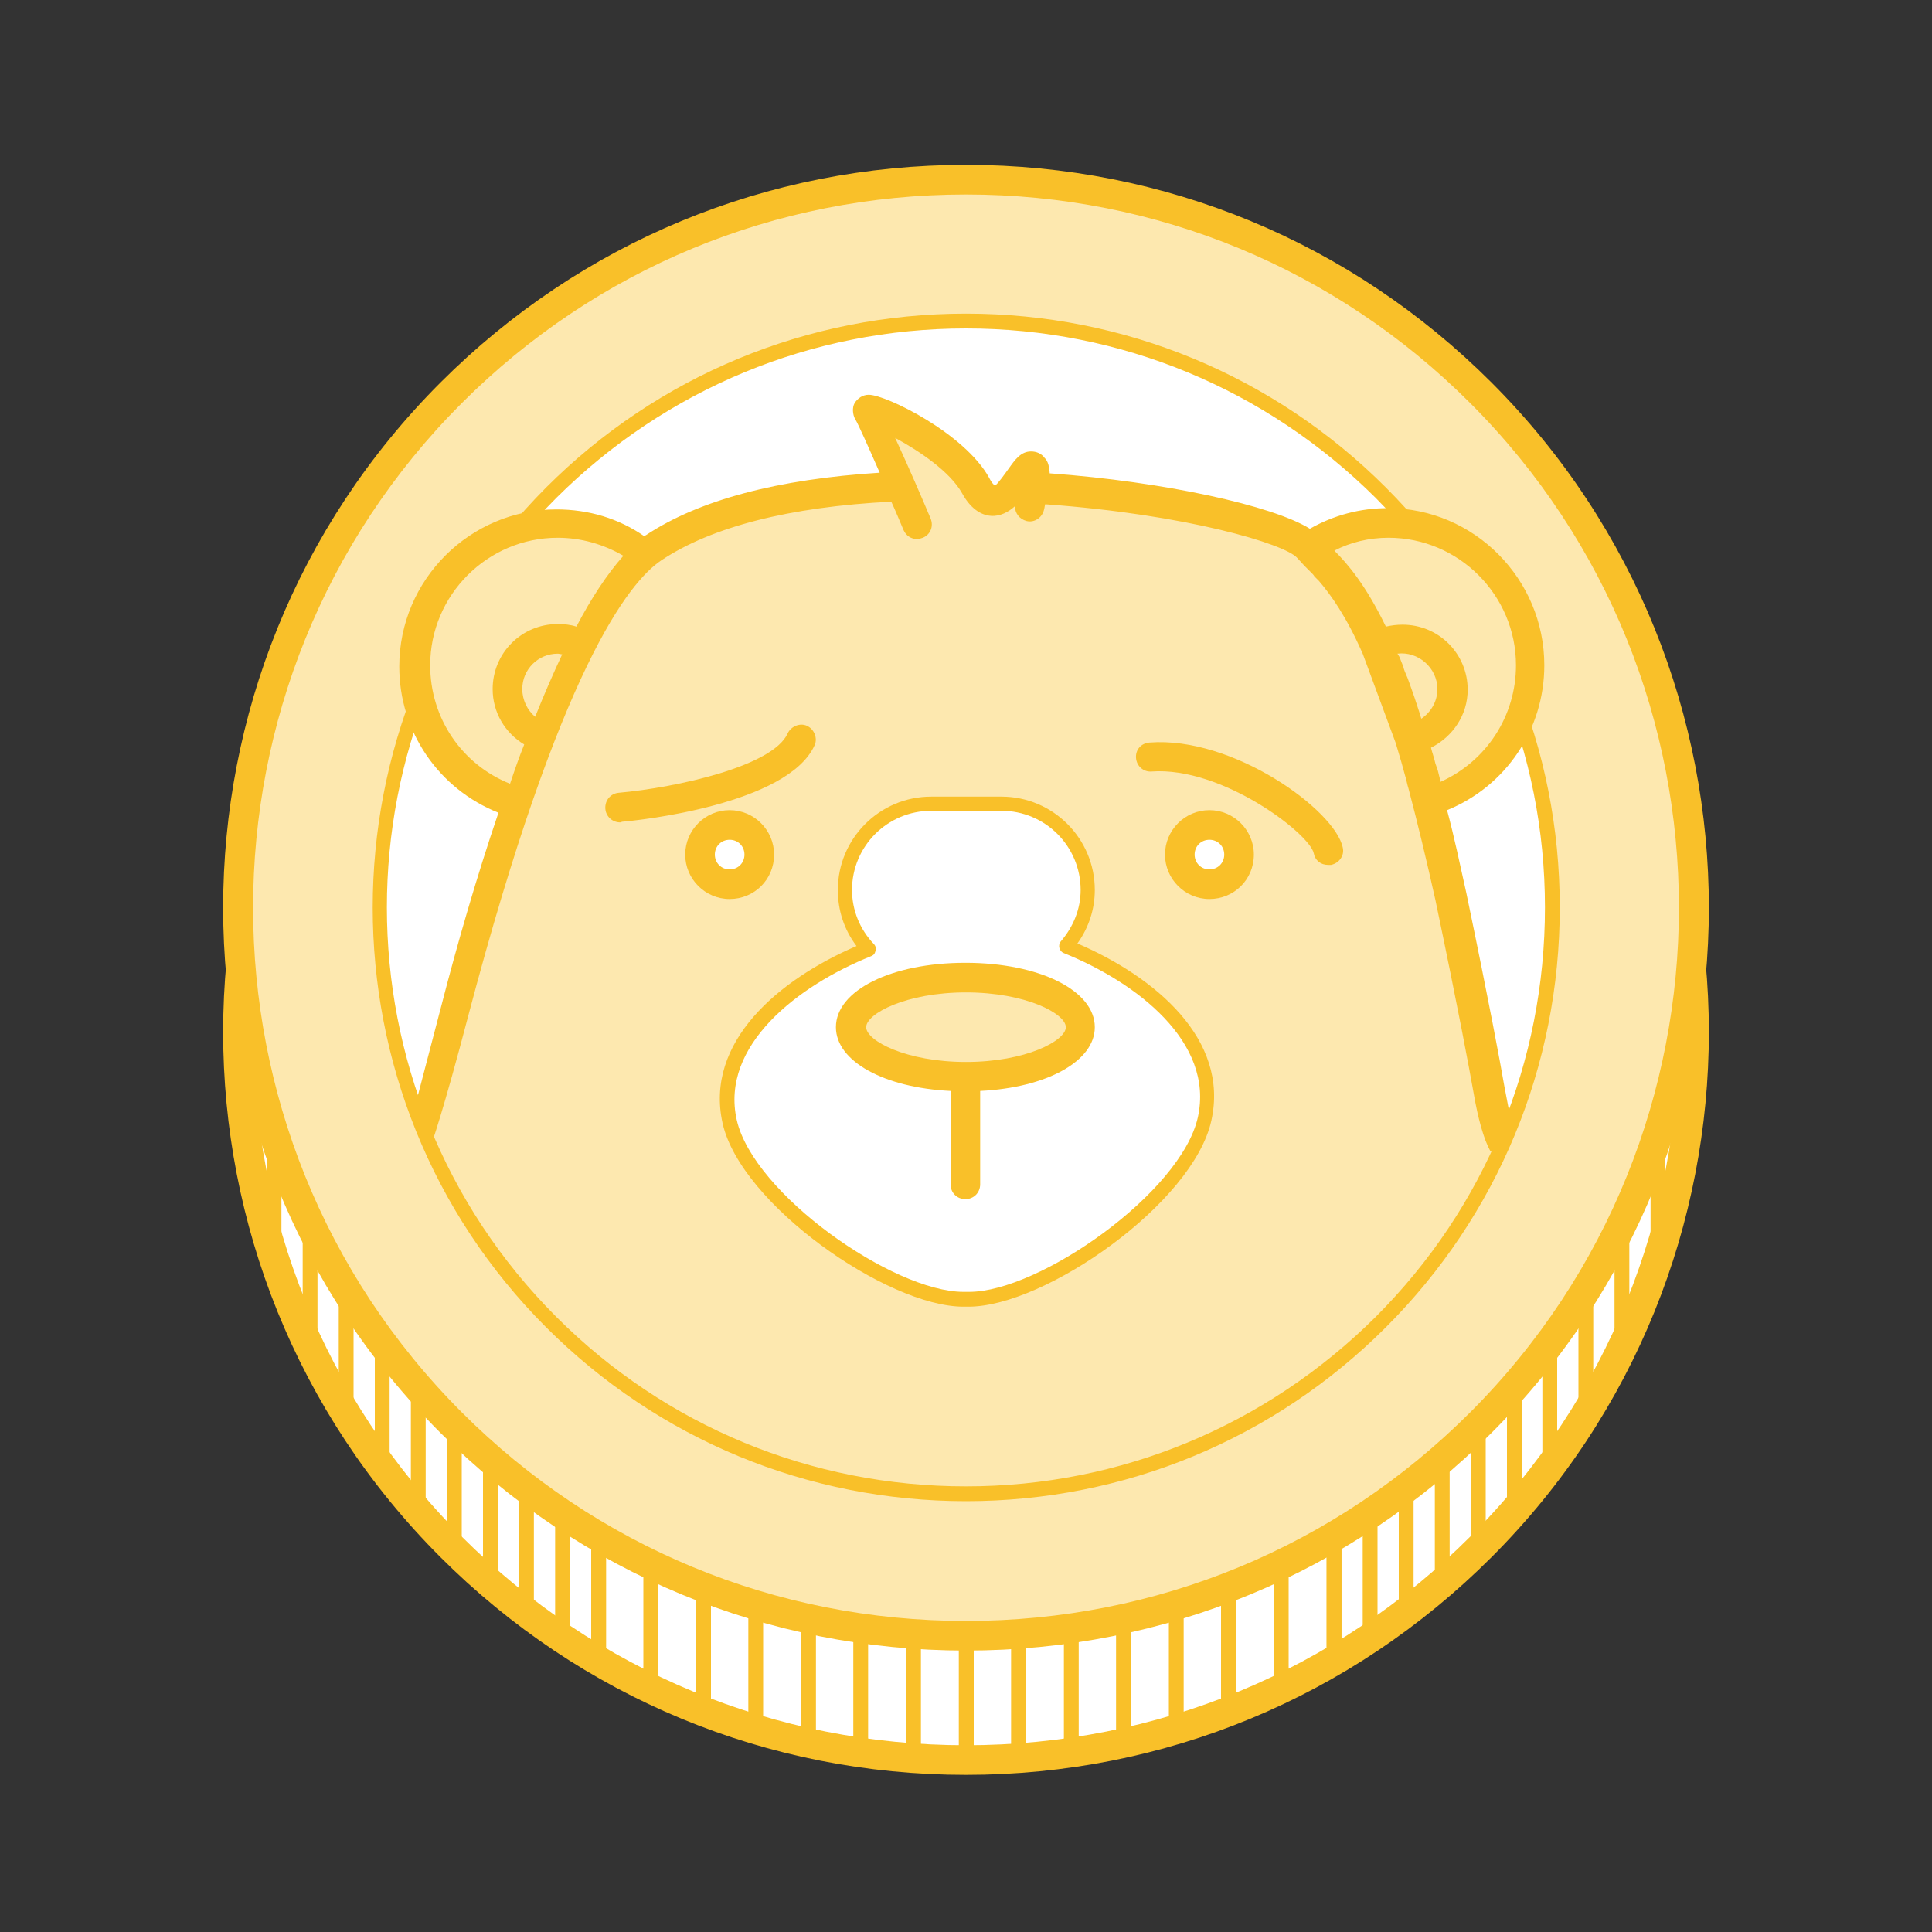 <?xml version="1.0" encoding="utf-8"?>
<!-- Generator: Adobe Illustrator 18.1.1, SVG Export Plug-In . SVG Version: 6.00 Build 0)  -->
<!DOCTYPE svg PUBLIC "-//W3C//DTD SVG 1.1//EN" "http://www.w3.org/Graphics/SVG/1.1/DTD/svg11.dtd">
<svg version="1.1" id="Layer_1" xmlns="http://www.w3.org/2000/svg" xmlns:xlink="http://www.w3.org/1999/xlink" x="0px" y="0px"
	 viewBox="0 0 300 300" enable-background="new 0 0 300 300" xml:space="preserve">
<rect x="0" y="0" width="300" height="300" fill="#333333" stroke="none"/>
<g>
	<defs>
		<circle id="SVGID_1_" cx="150" cy="160.3" r="113.1"/>
	</defs>
	<use xlink:href="#SVGID_1_"  overflow="visible" fill="#FFFFFF"/>
	<clipPath id="SVGID_2_">
		<use xlink:href="#SVGID_1_"  overflow="visible"/>
	</clipPath>
	<g clip-path="url(#SVGID_2_)">
		<rect x="91.8" y="140.9" fill="#FFFFFF" width="2.3" height="132.4"/>
		<rect x="86.2" y="140.9" fill="#FFFFFF" width="2.3" height="132.4"/>
		<rect x="80.6" y="140.9" fill="#FFFFFF" width="2.3" height="132.4"/>
		<rect x="75" y="140.9" fill="#FFFFFF" width="2.3" height="132.4"/>
		<rect x="69.4" y="140.9" fill="#FFFFFF" width="2.3" height="132.4"/>
		<rect x="63.8" y="140.9" fill="#FFFFFF" width="2.3" height="132.4"/>
		<rect x="58.2" y="140.9" fill="#FFFFFF" width="2.3" height="132.4"/>
		<rect x="52.6" y="140.9" fill="#FFFFFF" width="2.3" height="132.4"/>
		<rect x="47" y="140.9" fill="#FFFFFF" width="2.3" height="132.4"/>
		<rect x="41.4" y="140.9" fill="#FFFFFF" width="2.3" height="132.4"/>
		<rect x="35.8" y="140.9" fill="#FFFFFF" width="2.3" height="132.4"/>
	</g>
	<g clip-path="url(#SVGID_2_)">
		<rect x="148.9" y="140.9" fill="#FFFFFF" width="2.3" height="132.4"/>
		<rect x="140.7" y="140.9" fill="#FFFFFF" width="2.3" height="132.4"/>
		<rect x="132.5" y="140.9" fill="#FFFFFF" width="2.3" height="132.4"/>
		<rect x="124.4" y="140.9" fill="#FFFFFF" width="2.3" height="132.4"/>
		<rect x="116.2" y="140.9" fill="#FFFFFF" width="2.3" height="132.4"/>
		<rect x="108.1" y="140.9" fill="#FFFFFF" width="2.3" height="132.4"/>
		<rect x="99.9" y="140.9" fill="#FFFFFF" width="2.3" height="132.4"/>
		<rect x="91.8" y="140.9" fill="#FFFFFF" width="2.3" height="132.4"/>
	</g>
	<g clip-path="url(#SVGID_2_)">
		<rect x="206" y="140.9" fill="#FFFFFF" width="2.3" height="132.4"/>
		<rect x="197.8" y="140.9" fill="#FFFFFF" width="2.3" height="132.4"/>
		<rect x="189.6" y="140.9" fill="#FFFFFF" width="2.3" height="132.4"/>
		<rect x="181.5" y="140.9" fill="#FFFFFF" width="2.3" height="132.4"/>
		<rect x="173.3" y="140.9" fill="#FFFFFF" width="2.3" height="132.4"/>
		<rect x="165.2" y="140.9" fill="#FFFFFF" width="2.3" height="132.4"/>
		<rect x="157" y="140.9" fill="#FFFFFF" width="2.3" height="132.4"/>
		<rect x="148.9" y="140.9" fill="#FFFFFF" width="2.3" height="132.4"/>
	</g>
	<g clip-path="url(#SVGID_2_)">
		<rect x="261.9" y="140.9" fill="#FFFFFF" width="2.3" height="132.4"/>
		<rect x="256.3" y="140.9" fill="#FFFFFF" width="2.3" height="132.4"/>
		<rect x="250.7" y="140.9" fill="#FFFFFF" width="2.3" height="132.4"/>
		<rect x="245.1" y="140.9" fill="#FFFFFF" width="2.3" height="132.4"/>
		<rect x="239.5" y="140.9" fill="#FFFFFF" width="2.3" height="132.4"/>
		<rect x="234" y="140.9" fill="#FFFFFF" width="2.3" height="132.4"/>
		<rect x="228.4" y="140.9" fill="#FFFFFF" width="2.3" height="132.4"/>
		<rect x="222.8" y="140.9" fill="#FFFFFF" width="2.3" height="132.4"/>
		<rect x="217.2" y="140.9" fill="#FFFFFF" width="2.3" height="132.4"/>
		<rect x="211.6" y="140.9" fill="#FFFFFF" width="2.3" height="132.4"/>
		<rect x="206" y="140.9" fill="#FFFFFF" width="2.3" height="132.4"/>
	</g>
</g>
<path fill="#F9C029" d="M150,275.6c-30.8,0-59.8-12-81.6-33.8c-45-45-45-118.1,0-163.1c21.8-21.8,50.7-33.8,81.6-33.8
	c30.8,0,59.8,12,81.6,33.8c45,45,45,118.1,0,163.1C209.8,263.6,180.8,275.6,150,275.6z M150,49.5c-29.6,0-57.4,11.5-78.3,32.4
	c-43.2,43.2-43.2,113.5,0,156.7c20.9,20.9,48.7,32.4,78.3,32.4s57.4-11.5,78.3-32.4c43.2-43.2,43.2-113.5,0-156.7
	C207.4,61,179.6,49.5,150,49.5z"/>
<g>
	<defs>
		<circle id="SVGID_3_" cx="150" cy="160.3" r="113.1"/>
	</defs>
	<clipPath id="SVGID_4_">
		<use xlink:href="#SVGID_3_"  overflow="visible"/>
	</clipPath>
	<g clip-path="url(#SVGID_4_)">
		<rect x="91.8" y="140.9" fill="#F9C029" width="2.3" height="132.4"/>
		<rect x="86.2" y="140.9" fill="#F9C029" width="2.3" height="132.4"/>
		<rect x="80.6" y="140.9" fill="#F9C029" width="2.3" height="132.4"/>
		<rect x="75" y="140.9" fill="#F9C029" width="2.3" height="132.4"/>
		<rect x="69.4" y="140.9" fill="#F9C029" width="2.3" height="132.4"/>
		<rect x="63.8" y="140.9" fill="#F9C029" width="2.3" height="132.4"/>
		<rect x="58.2" y="140.9" fill="#F9C029" width="2.3" height="132.4"/>
		<rect x="52.6" y="140.9" fill="#F9C029" width="2.3" height="132.4"/>
		<rect x="47" y="140.9" fill="#F9C029" width="2.3" height="132.4"/>
		<rect x="41.4" y="140.9" fill="#F9C029" width="2.3" height="132.4"/>
		<rect x="35.8" y="140.9" fill="#F9C029" width="2.3" height="132.4"/>
	</g>
	<g clip-path="url(#SVGID_4_)">
		<rect x="148.9" y="140.9" fill="#F9C029" width="2.3" height="132.4"/>
		<rect x="140.7" y="140.9" fill="#F9C029" width="2.3" height="132.4"/>
		<rect x="132.5" y="140.9" fill="#F9C029" width="2.3" height="132.4"/>
		<rect x="124.4" y="140.9" fill="#F9C029" width="2.3" height="132.4"/>
		<rect x="116.2" y="140.9" fill="#F9C029" width="2.3" height="132.4"/>
		<rect x="108.1" y="140.9" fill="#F9C029" width="2.3" height="132.4"/>
		<rect x="99.9" y="140.9" fill="#F9C029" width="2.3" height="132.4"/>
		<rect x="91.8" y="140.9" fill="#F9C029" width="2.3" height="132.4"/>
	</g>
	<g clip-path="url(#SVGID_4_)">
		<rect x="206" y="140.9" fill="#F9C029" width="2.3" height="132.4"/>
		<rect x="197.8" y="140.9" fill="#F9C029" width="2.3" height="132.4"/>
		<rect x="189.6" y="140.9" fill="#F9C029" width="2.3" height="132.4"/>
		<rect x="181.5" y="140.9" fill="#F9C029" width="2.3" height="132.4"/>
		<rect x="173.3" y="140.9" fill="#F9C029" width="2.3" height="132.4"/>
		<rect x="165.2" y="140.9" fill="#F9C029" width="2.3" height="132.4"/>
		<rect x="157" y="140.9" fill="#F9C029" width="2.3" height="132.4"/>
		<rect x="148.9" y="140.9" fill="#F9C029" width="2.3" height="132.4"/>
	</g>
	<g clip-path="url(#SVGID_4_)">
		<rect x="261.9" y="140.9" fill="#F9C029" width="2.3" height="132.4"/>
		<rect x="256.3" y="140.9" fill="#F9C029" width="2.3" height="132.4"/>
		<rect x="250.7" y="140.9" fill="#F9C029" width="2.3" height="132.4"/>
		<rect x="245.1" y="140.9" fill="#F9C029" width="2.3" height="132.4"/>
		<rect x="239.5" y="140.9" fill="#F9C029" width="2.3" height="132.4"/>
		<rect x="234" y="140.9" fill="#F9C029" width="2.3" height="132.4"/>
		<rect x="228.4" y="140.9" fill="#F9C029" width="2.3" height="132.4"/>
		<rect x="222.8" y="140.9" fill="#F9C029" width="2.3" height="132.4"/>
		<rect x="217.2" y="140.9" fill="#F9C029" width="2.3" height="132.4"/>
		<rect x="211.6" y="140.9" fill="#F9C029" width="2.3" height="132.4"/>
		<rect x="206" y="140.9" fill="#F9C029" width="2.3" height="132.4"/>
	</g>
</g>
<circle fill="#FDE8AF" cx="150" cy="140.9" r="113.1"/>
<path fill="#F9C029" d="M150,256.3c-30.8,0-59.8-12-81.6-33.8c-45-45-45-118.1,0-163.1c21.8-21.8,50.7-33.8,81.6-33.8
	s59.8,12,81.6,33.8c45,45,45,118.1,0,163.1C209.8,244.3,180.8,256.3,150,256.3z M150,30.2c-29.6,0-57.4,11.5-78.3,32.4
	c-43.2,43.2-43.2,113.5,0,156.7c20.9,20.9,48.7,32.4,78.3,32.4s57.4-11.5,78.3-32.4c43.2-43.2,43.2-113.5,0-156.7
	C207.4,41.7,179.6,30.2,150,30.2z"/>
<circle fill="#FFFFFF" cx="150" cy="140.9" r="91.1"/>
<path fill="#FDE8AF" d="M223,127.7c0,0-7.3-34.7-22.2-44.1s-75.3-7.4-87.9-4.3c-22.6,5.7-39.6,57.4-45.8,96.3
	c-1.7,10.7,29.7,57.3,83.4,57.4c32.3,0,69.5-23,82.8-55.7C233.5,177,223,127.7,223,127.7z M113.3,137.4c-2.5,0-4.6-2.1-4.6-4.6
	s2.1-4.6,4.6-4.6c2.5,0,4.6,2.1,4.6,4.6S115.8,137.4,113.3,137.4z M187.8,137.4c-2.5,0-4.6-2.1-4.6-4.6s2.1-4.6,4.6-4.6
	s4.6,2.1,4.6,4.6S190.3,137.4,187.8,137.4z"/>
<path fill="#F9C029" d="M150,233.1c-24.6,0-47.8-9.6-65.2-27c-35.9-35.9-35.9-94.4,0-130.4c17.4-17.4,40.6-27,65.2-27
	c24.6,0,47.8,9.6,65.2,27s27,40.6,27,65.2c0,24.6-9.6,47.8-27,65.2S174.6,233.1,150,233.1z M150,51c-24,0-46.6,9.4-63.6,26.3
	c-35.1,35.1-35.1,92.1,0,127.2c17,17,39.6,26.3,63.6,26.3c24,0,46.6-9.4,63.6-26.3c17-17,26.3-39.6,26.3-63.6s-9.4-46.6-26.3-63.6
	C196.6,60.4,174,51,150,51z"/>
<path fill="#FDE8AF" d="M203.4,84.9c2.9,3.2,10.4,7.2,18.7,39.5c9-2.8,15.6-11.2,15.6-21.1c0-12.2-9.9-22.1-22.1-22.1
	C211,81.3,206.9,82.6,203.4,84.9L203.4,84.9z"/>
<path fill="#FDE8AF" d="M80.1,124.4c-9-2.8-15.6-11.2-15.6-21.1c0-12.2,9.9-22.1,22.1-22.1c5.1,0,9.8,1.7,13.6,4.6"/>
<path fill="#FDE8AF" d="M84.1,114.4c-3.1-1-5.3-4-5.3-7.4c0-4.3,3.5-7.8,7.8-7.8c1.3,0,2.6,0.3,3.7,0.9"/>
<path fill="#F9C029" d="M96.3,127.7c-1.2,0-2.2-0.9-2.3-2.1c-0.1-1.3,0.8-2.4,2.1-2.5c8.9-0.8,23.9-4.1,26.2-9.2
	c0.5-1.1,1.9-1.7,3-1.2c1.1,0.5,1.7,1.9,1.2,3c-4.1,9.2-27.3,11.7-29.9,11.9C96.4,127.7,96.3,127.7,96.3,127.7z"/>
<path fill="#F9C029" d="M206.2,134.3c-1.1,0-2-0.7-2.2-1.8c-0.6-3-14.2-13.5-25.2-12.7c-1.2,0.1-2.3-0.8-2.4-2.1
	c-0.1-1.3,0.8-2.3,2.1-2.4c13-1,28.8,10.5,30,16.3c0.3,1.2-0.5,2.4-1.8,2.7C206.5,134.3,206.3,134.3,206.2,134.3z"/>
<path fill="#F9C029" d="M187.8,139.6c-3.8,0-6.9-3.1-6.9-6.9c0-3.8,3.1-6.9,6.9-6.9s6.9,3.1,6.9,6.9
	C194.7,136.6,191.6,139.6,187.8,139.6z M187.8,130.4c-1.3,0-2.3,1-2.3,2.3s1,2.3,2.3,2.3s2.3-1,2.3-2.3S189.1,130.4,187.8,130.4z"/>
<path fill="#F9C029" d="M113.3,139.6c-3.8,0-6.9-3.1-6.9-6.9c0-3.8,3.1-6.9,6.9-6.9c3.8,0,6.9,3.1,6.9,6.9
	C120.2,136.6,117.1,139.6,113.3,139.6z M113.3,130.4c-1.3,0-2.3,1-2.3,2.3s1,2.3,2.3,2.3c1.3,0,2.3-1,2.3-2.3
	S114.6,130.4,113.3,130.4z"/>
<path fill="#FDE8AF" d="M142.7,81.3c0,0-6.9-16.1-7.8-17.5c-0.9-1.4,12.9,4.6,16.8,11.5c3.7,6.6,7.1-2.9,8.5-2.9s0,6.1,0,6.1"/>
<g>
	<path fill="#FFFFFF" d="M165.6,147c2.1-2.4,3.3-5.4,3.3-8.8c0-7.4-6-13.4-13.4-13.4h-10.9c-7.4,0-13.4,6-13.4,13.4
		c0,3.6,1.4,6.8,3.7,9.2l0,0c-11.9,4.7-24.3,14.4-21.6,26.8c2.8,12.4,25.8,28.1,36.8,27.6c11,0.5,34.3-15.6,37.1-28
		C189.9,161.3,177.5,151.7,165.6,147z"/>
	<path fill="#F9C029" d="M149.6,202.9c-11.8,0-34.6-15.9-37.4-28.5c-2.8-12.6,8.7-22.3,20.8-27.5c-1.9-2.5-2.9-5.5-2.9-8.7
		c0-8,6.5-14.5,14.5-14.5h10.9c8,0,14.5,6.5,14.5,14.5c0,2.9-0.9,5.8-2.7,8.3c12.1,5.2,23.6,14.9,20.8,27.5
		c-2.8,12.8-25.8,28.9-37.7,28.9l0,0l-0.5,0L149.6,202.9z M135.2,148.5c-11.2,4.5-23.4,13.8-20.8,25.4c2.6,11.5,24.3,26.7,35.2,26.7
		l0.4,0l0.5,0c10.9,0,32.9-15.4,35.5-27.1c2.6-11.7-9.6-21-20.8-25.5c-0.3-0.1-0.6-0.4-0.7-0.8c-0.1-0.4,0-0.7,0.2-1
		c2-2.3,3.1-5.1,3.1-8c0-6.8-5.5-12.3-12.3-12.3h-10.9c-6.8,0-12.3,5.5-12.3,12.3c0,3.1,1.2,6.1,3.4,8.4c0.3,0.3,0.4,0.8,0.2,1.2
		C135.8,148.2,135.5,148.4,135.2,148.5z"/>
</g>
<ellipse fill="#FDE8AF" cx="150" cy="159.5" rx="17.8" ry="7.7"/>
<line fill="#FFFFFF" x1="150" y1="167.2" x2="150" y2="183.9"/>
<path fill="#F9C029" d="M170,159.5c0-5.7-8.6-10-20.1-10s-20.1,4.3-20.1,10c0,5.3,7.5,9.4,17.8,9.9v14.5c0,1.3,1,2.3,2.3,2.3
	c1.3,0,2.3-1,2.3-2.3v-14.5C162.5,168.9,170,164.8,170,159.5z M150,164.9c-9.3,0-15.5-3.3-15.5-5.4s6.2-5.4,15.5-5.4
	s15.5,3.3,15.5,5.4S159.3,164.9,150,164.9z"/>
<path fill="#F9C029" d="M233.6,168.7c-0.7-4-2.2-12.2-5.9-30c-1-4.5-1.9-8.8-3-12.9c9.1-3.7,15.1-12.5,15.1-22.5
	c0-13.4-10.9-24.4-24.3-24.4c-4.3,0-8.4,1.1-12.1,3.2c-5.8-3.6-22.6-7.3-40.4-8.6c-0.1-1.6-0.5-2.1-0.8-2.4c-0.5-0.7-1.3-1-2.1-1
	c-1.6,0-2.5,1.3-3.5,2.7c-0.5,0.7-1.7,2.4-2.1,2.6c0,0-0.4-0.2-0.9-1.2c-3.8-6.9-16-12.9-18.7-12.9c0,0,0,0,0,0
	c-0.9,0-1.7,0.5-2.2,1.3c-0.4,0.7-0.3,1.8,0.1,2.5c0.4,0.6,2,4.2,3.8,8.3c-15.8,1-28,4.2-36.3,9.7c-0.1,0-0.1,0.1-0.2,0.2
	c-4-2.8-8.7-4.2-13.7-4.2c-13.4,0-24.4,10.9-24.4,24.4c0,10.1,6.1,19,15.4,22.7c-3.4,10-6.4,20.4-8.9,30.1
	c-3.9,14.9-4.4,16.9-4.5,17c0,0,2.6,5.5,2.9,4.6c0.1-0.2,1.9-5.2,5.9-20.5c14.1-53.4,24.8-67,29.9-70.4c7.8-5.2,19.9-8.3,35.7-9.1
	c0.7,1.5,1.3,3,1.9,4.4c0.4,0.9,1.2,1.4,2.1,1.4c0.3,0,0.6-0.1,0.9-0.2c1.2-0.5,1.7-1.8,1.2-3c-1-2.4-3.5-8.2-5.5-12.5
	c3.7,2,8.5,5.2,10.4,8.6c1.2,2.2,2.8,3.4,4.5,3.5c1.4,0.1,2.7-0.6,3.7-1.5c0,1.1,0.7,2,1.8,2.3c1.2,0.3,2.4-0.5,2.7-1.7
	c0.1-0.3,0.1-0.6,0.2-0.9c22.2,1.6,37.2,6.2,39.1,8.3c0.4,0.4,0.8,0.9,1.3,1.4c0.2,0.2,0.5,0.5,0.7,0.7c0.1,0.1,0.2,0.2,0.3,0.3
	c0.1,0.1,0.3,0.3,0.4,0.5c0.2,0.2,0.4,0.4,0.6,0.6c0,0,0.1,0.1,0.1,0.1c1.8,2.1,4.2,5.4,6.8,11.3l5.1,13.8c0.1,0.3,0.2,0.7,0.3,1
	c0.4,1.3,0.8,2.7,1.2,4.2c0.2,0.6,0.3,1.3,0.5,1.9c1.4,5.3,2.8,11.1,4.2,17.4c3.7,17.7,5.2,25.9,5.9,29.8c0.7,4.1,1.6,7.3,2.6,9.1
	c0.4,0.7,3.8-4,3.2-5.1C234.3,172.4,234.3,172.4,233.6,168.7z M83.1,111.3c-1.2-1-2-2.6-2-4.3c0-3.1,2.5-5.5,5.5-5.5
	c0.2,0,0.5,0.1,0.7,0.1C85.9,104.6,84.5,107.8,83.1,111.3z M89.5,97.3c-0.9-0.3-1.9-0.4-2.9-0.4c-5.6,0-10.1,4.5-10.1,10.1
	c0,3.6,1.9,6.8,4.9,8.6c-0.8,2-1.5,4-2.2,6.1c-7.5-3-12.4-10.2-12.4-18.4c0-10.9,8.9-19.8,19.8-19.8c3.6,0,7.1,1,10.2,2.8
	C94.3,89.1,91.8,92.9,89.5,97.3z M215.6,83.5c10.9,0,19.8,8.9,19.8,19.8c0,7.9-4.6,14.9-11.7,18.1c-0.1-0.4-0.2-0.8-0.3-1.2
	c-0.1-0.5-0.3-1.1-0.5-1.6c-0.2-0.9-0.5-1.7-0.7-2.5c3.4-1.7,5.7-5.1,5.7-9c0-5.6-4.5-10.1-10.1-10.1c-0.9,0-1.7,0.1-2.6,0.3
	c-3.2-6.6-6-9.8-8-11.8C209.7,84.2,212.6,83.5,215.6,83.5z M217,101.5c3.2-0.4,6.2,2.2,6.2,5.5c0,1.9-1,3.6-2.5,4.6
	c-0.2-0.7-0.4-1.3-0.6-1.9c-0.1-0.2-0.1-0.4-0.2-0.6c-0.3-1-0.7-2-1-2.9c-0.2-0.5-0.3-0.9-0.5-1.3c-0.2-0.5-0.4-0.9-0.5-1.4
	c-0.2-0.5-0.4-1-0.6-1.5C217.2,101.8,217.1,101.7,217,101.5z"/>
</svg>
